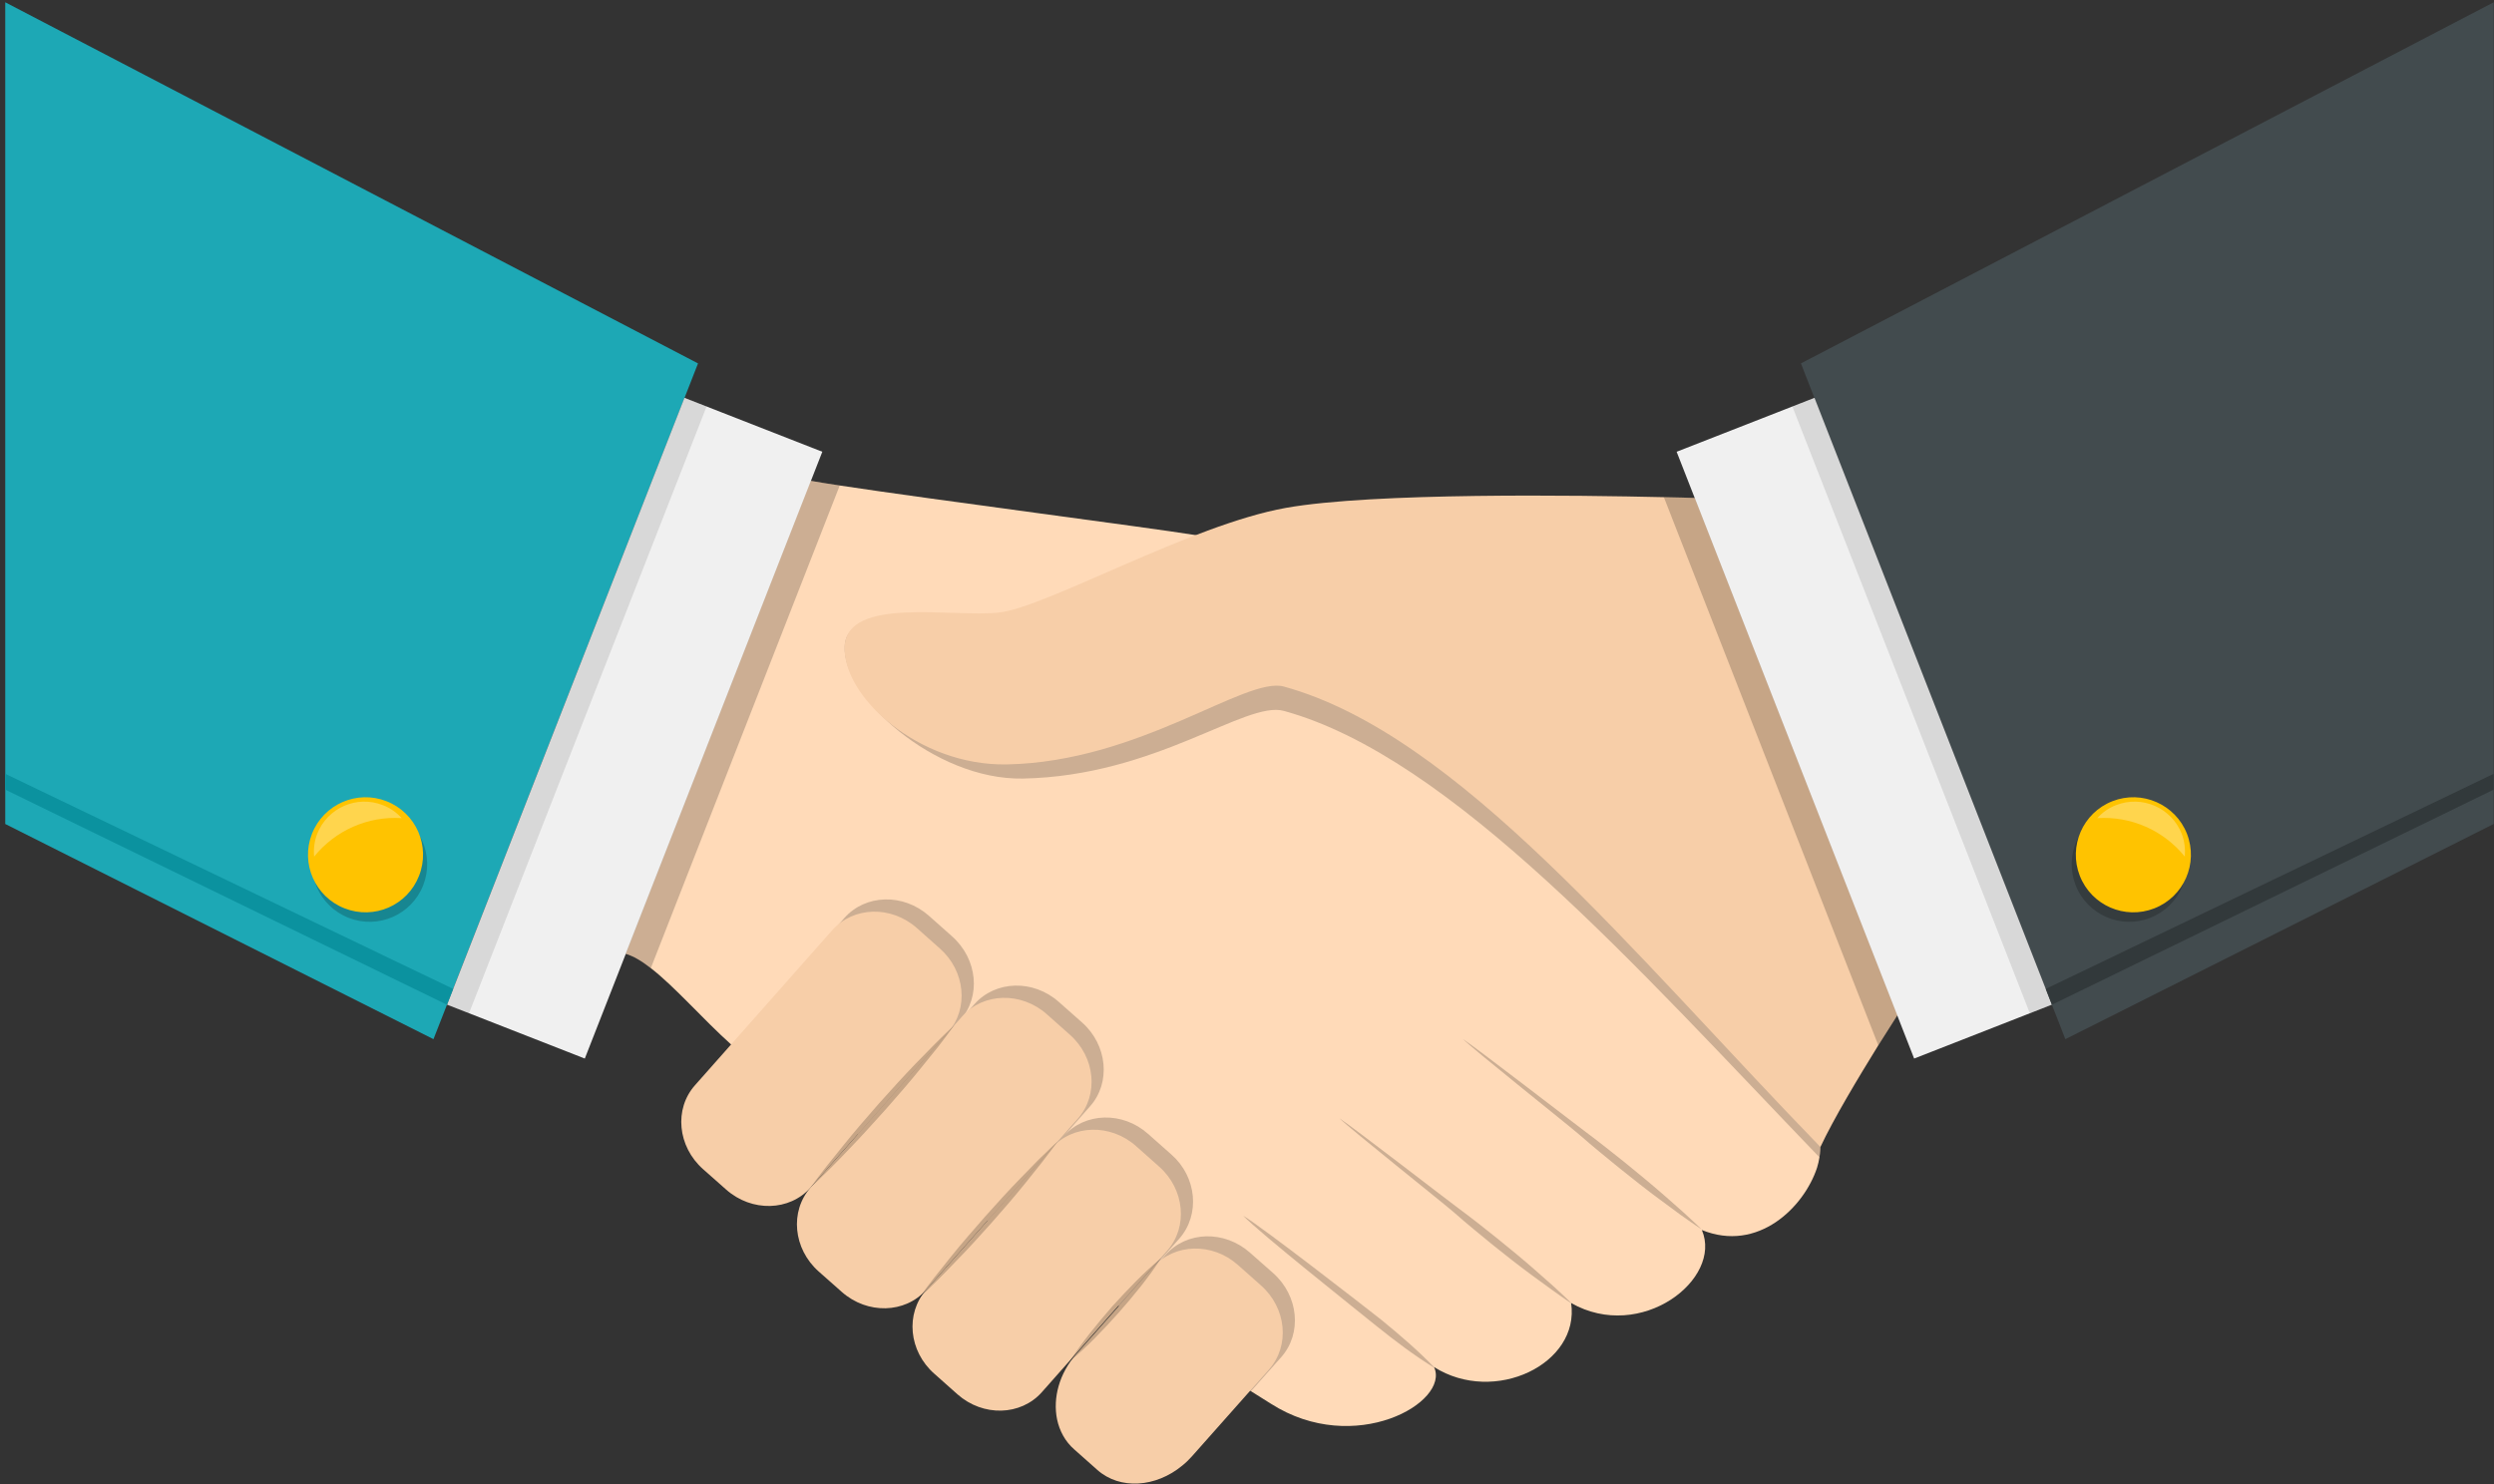 <svg version="1.2" baseProfile="tiny-ps" xmlns="http://www.w3.org/2000/svg" viewBox="0 0 252 150" width="252" height="150">
	<rect x="0" y="0" width="252" height="150" fill="#333333" stroke="none"/>
	<title>&lt;Group&gt;</title>
	<style>
		tspan { white-space:pre }
		.shp0 { fill: #ffdab8 } 
		.shp1 { opacity: 0.2;fill: #000000 } 
		.shp2 { fill: #f7cea8 } 
		.shp3 { fill: #1da8b5 } 
		.shp4 { fill: #f0f0f0 } 
		.shp5 { opacity: 0.102;fill: #000000 } 
		.shp6 { fill: #ffc300 } 
		.shp7 { opacity: 0.302;fill: #ffffff } 
		.shp8 { fill: #0b929f } 
		.shp9 { fill: #424b4e } 
		.shp10 { fill: #32393b } 
	</style>
	<g id="&lt;Group&gt;">
		<path id="&lt;Path&gt;" class="shp0" d="M183.84 116.97L183.84 116.99C183.79 117.33 183.7 117.68 183.6 118.02C182.29 122.01 177.64 126.63 171.96 124.32C174.08 129.29 165.81 135.71 158.75 131.7C159.66 137.85 151 142.03 144.9 138.17C146.55 141.74 136.86 147.27 128.42 141.88C127.78 141.49 127.12 141.05 126.4 140.61C122.79 138.29 118.21 135.34 113.14 132.04C113.12 132.04 113.12 132.02 113.09 132.02C108.91 129.31 104.41 126.39 99.88 123.41C95.43 120.51 90.95 117.53 86.75 114.7C83.18 112.32 79.79 110 76.76 107.91C75.8 107.25 74.87 106.49 73.93 105.62C71 102.99 68.2 99.74 65.76 97.85C64.86 97.14 63.99 96.62 63.21 96.4C62.91 96.3 62.61 96.25 62.32 96.25L80.75 48.38C81.04 48.45 81.43 48.53 81.93 48.6C82.69 48.73 83.67 48.9 84.85 49.07C94.42 50.52 115.95 53.3 120.84 54.09C121.83 54.24 122.91 54.7 124.06 55.37C130.86 59.33 139.98 70.92 144.7 74.85C150.24 79.47 183.13 113.37 183.65 114.48C183.96 115.14 184.01 116.01 183.84 116.97Z" />
		<g id="&lt;Group&gt;">
			<path id="&lt;Path&gt;" class="shp1" d="M129.45 137.18L126.4 140.61C122.79 138.29 118.21 135.34 113.14 132.04L117.77 126.83C119.91 124.42 123.72 124.32 126.3 126.61L128.64 128.67C131.22 130.96 131.59 134.77 129.45 137.18Z" />
			<path id="&lt;Path&gt;" class="shp1" d="M119.17 125.18L113.09 132.02C108.91 129.31 104.41 126.39 99.88 123.41L107.49 114.82C109.63 112.41 113.44 112.32 116 114.6L118.36 116.69C120.94 118.96 121.28 122.77 119.17 125.18Z" />
			<path id="&lt;Path&gt;" class="shp1" d="M110.14 111.82L107.49 114.82L99.88 123.41C95.43 120.51 90.95 117.53 86.75 114.7L97.01 103.12L98.46 101.49C100.6 99.08 104.41 98.98 106.99 101.27L109.33 103.34C111.91 105.62 112.26 109.44 110.14 111.82Z" />
			<path id="&lt;Path&gt;" class="shp1" d="M97.01 103.12L86.75 114.7C83.18 112.32 79.79 110 76.76 107.91C75.8 107.25 74.87 106.49 73.93 105.62L85.32 92.78C87.46 90.37 91.27 90.27 93.86 92.56L96.19 94.63C98.78 96.92 99.15 100.73 97.01 103.12Z" />
		</g>
		<path id="&lt;Path&gt;" class="shp2" d="M127.41 129.92L125.07 127.84C122.49 125.56 118.67 125.66 116.54 128.06L108.77 136.84C107.02 138.81 106.37 141.31 106.81 143.46C107.06 144.63 107.63 145.7 108.55 146.5L110.88 148.57C113.17 150.6 116.79 150.34 119.46 148.13C119.81 147.85 120.14 147.53 120.45 147.18L128.23 138.41C130.36 135.99 129.99 132.2 127.41 129.92Z" />
		<path id="&lt;Path&gt;" class="shp2" d="M117.13 117.92L114.78 115.83C112.2 113.55 108.38 113.65 106.26 116.05L93.59 130.36C91.46 132.77 91.82 136.57 94.4 138.84L96.75 140.93C99.33 143.21 103.14 143.11 105.27 140.71L117.94 126.4C120.06 124 119.7 120.2 117.13 117.92Z" />
		<path id="&lt;Path&gt;" class="shp2" d="M108.09 104.57L105.76 102.5C103.18 100.22 99.36 100.32 97.23 102.72L81.91 120.02C79.78 122.43 80.15 126.23 82.72 128.51L85.06 130.58C87.64 132.86 91.46 132.77 93.59 130.36L108.91 113.06C111.04 110.66 110.68 106.85 108.09 104.57Z" />
		<path id="&lt;Path&gt;" class="shp2" d="M94.97 95.87L92.63 93.79C90.05 91.51 86.23 91.61 84.1 94.01L70.23 109.68C68.09 112.08 68.46 115.88 71.04 118.17L73.38 120.24C75.96 122.52 79.78 122.43 81.91 120.02L95.78 104.36C97.91 101.95 97.54 98.14 94.97 95.87Z" />
		<path id="&lt;Path&gt;" class="shp1" d="M81.88 120.04C82.96 118.55 84.11 117.12 85.27 115.7C86.42 114.27 87.62 112.89 88.83 111.51C90.05 110.15 91.28 108.79 92.55 107.47L94.47 105.51C95.13 104.86 95.77 104.21 96.45 103.59C95.92 104.34 95.35 105.06 94.8 105.79L93.07 107.93C91.92 109.36 90.71 110.74 89.51 112.11C88.28 113.47 87.06 114.84 85.78 116.16C84.52 117.48 83.24 118.79 81.88 120.04Z" />
		<path id="&lt;Path&gt;" class="shp1" d="M108.07 137.61C109.35 135.63 110.83 133.84 112.35 132.08C113.92 130.35 115.52 128.66 117.33 127.15C116.05 129.14 114.57 130.93 113.03 132.68C111.48 134.41 109.88 136.1 108.07 137.61Z" />
		<path id="&lt;Path&gt;" class="shp1" d="M92.84 131.21C93.88 129.76 94.98 128.38 96.09 127.01C97.2 125.63 98.36 124.31 99.52 122.98C100.69 121.67 101.87 120.36 103.11 119.09L104.95 117.2C105.6 116.59 106.21 115.96 106.88 115.36C106.37 116.08 105.81 116.77 105.28 117.48L103.62 119.56C102.52 120.93 101.36 122.26 100.2 123.58C99.02 124.9 97.84 126.21 96.6 127.47C95.39 128.74 94.15 130 92.84 131.21Z" />
		<path id="&lt;Path&gt;" class="shp1" d="M147.82 105.02C149.27 105.98 158.6 113.19 159.99 114.23C161.38 115.26 162.74 116.35 164.09 117.42C165.43 118.52 166.79 119.62 168.09 120.76L170.04 122.48C170.67 123.07 171.33 123.65 171.94 124.26C171.22 123.79 170.51 123.28 169.8 122.78L167.7 121.23C166.31 120.21 164.95 119.12 163.6 118.04C162.26 116.95 160.91 115.85 159.6 114.7C158.29 113.57 149.07 106.24 147.82 105.02Z" />
		<path id="&lt;Path&gt;" class="shp1" d="M125.61 122.87C127.73 124.17 137.61 131.85 139.54 133.37C141.45 134.93 143.32 136.53 145.04 138.32C142.92 137.02 140.96 135.53 139.04 133.99C137.13 132.44 127.33 124.66 125.61 122.87Z" />
		<path id="&lt;Path&gt;" class="shp1" d="M135.33 113.02C136.73 113.94 146 121.11 147.35 122.11C148.69 123.1 149.99 124.13 151.3 125.18C152.6 126.23 153.89 127.29 155.15 128.4L157.03 130.06C157.63 130.63 158.26 131.18 158.85 131.78C158.15 131.33 157.47 130.83 156.79 130.35L154.76 128.87C153.41 127.88 152.1 126.84 150.8 125.8C149.51 124.74 148.21 123.69 146.96 122.58C145.7 121.48 136.52 114.19 135.33 113.02Z" />
		<path id="&lt;Path&gt;" class="shp1" d="M183.84 116.97C165.47 97.88 146.65 76.5 129.72 71.85C125.86 70.79 116.81 78.44 103.35 78.69C94.42 78.86 85.07 70.35 85.35 65.31C85.62 60.26 96.19 64.89 100.94 64.37C104.8 63.95 115.16 58.37 124.06 55.37C130.86 59.33 139.98 70.92 144.7 74.85C150.24 79.47 183.13 113.37 183.65 114.48C183.96 115.14 184.01 116.01 183.84 116.97Z" />
		<path id="&lt;Path&gt;" class="shp2" d="M192.87 100.85C192.57 101.29 192.19 101.88 191.71 102.62C191.2 103.43 190.53 104.47 189.79 105.65C187.78 108.9 185.27 113.08 183.94 115.93C164.85 96.25 147.33 74.24 129.72 69.39C125.86 68.33 115.18 77.01 101.73 77.26C92.8 77.43 85.07 70.35 85.35 65.31C85.62 60.26 96.19 62.43 100.94 61.91C105.71 61.39 120.35 53.03 129.94 51.33C138.77 49.76 159.54 50.05 168.12 50.25C169.52 50.28 170.61 50.3 171.25 50.33C171.54 50.34 171.77 50.35 171.94 50.35L192.87 100.85Z" />
		<path id="&lt;Path&gt;" class="shp3" d="M43.8 105.03L0.53 83.28L0.53 0.23L70.53 36.73L43.8 105.03Z" />
		<path id="&lt;Path&gt;" class="shp4" d="M59.09 106.99L45.17 101.54L69.16 40.21L83.09 45.66L59.09 106.99Z" />
		<path id="&lt;Path&gt;" class="shp1" d="M84.85 49.07L65.76 97.85C64.86 97.14 63.99 96.62 63.21 96.4L81.93 48.6C82.69 48.73 83.67 48.9 84.85 49.07Z" />
		<path id="&lt;Path&gt;" class="shp5" d="M47.39 102.41L45.17 101.54L69.16 40.21L71.39 41.09L47.39 102.41Z" />
		<g id="&lt;Group&gt;">
			<path id="&lt;Path&gt;" class="shp1" d="M42.76 89.48C41.59 92.46 38.23 93.94 35.23 92.77C32.24 91.6 30.77 88.23 31.94 85.24C33.11 82.24 36.48 80.77 39.47 81.93C42.47 83.11 43.93 86.48 42.76 89.48Z" />
			<path id="&lt;Path&gt;" class="shp6" d="M42.34 88.52C41.18 91.51 37.81 92.98 34.82 91.81C31.83 90.64 30.35 87.27 31.52 84.28C32.69 81.29 36.06 79.81 39.05 80.98C42.05 82.15 43.52 85.53 42.34 88.52Z" />
			<path id="&lt;Path&gt;" class="shp7" d="M40.59 82.69C40.08 82.13 39.45 81.67 38.69 81.38C36.06 80.34 33.09 81.64 32.05 84.28C31.76 85.04 31.67 85.82 31.74 86.58C33.89 83.92 37.18 82.47 40.59 82.69Z" />
		</g>
		<path id="&lt;Path&gt;" class="shp8" d="M45.16 101.55L0.53 79.81L0.53 78.21L45.79 99.95L45.16 101.55Z" />
		<path id="&lt;Path&gt;" class="shp9" d="M208.69 105.03L251.97 83.28L251.97 0.23L181.97 36.73L208.69 105.03Z" />
		<path id="&lt;Path&gt;" class="shp4" d="M193.41 106.99L207.33 101.54L183.34 40.21L169.41 45.66L193.41 106.99Z" />
		<path id="&lt;Path&gt;" class="shp1" d="M191.71 102.62C191.2 103.43 190.53 104.47 189.79 105.65L168.12 50.25C169.52 50.28 170.61 50.3 171.25 50.33L191.71 102.62Z" />
		<path id="&lt;Path&gt;" class="shp5" d="M205.1 102.41L207.33 101.54L183.34 40.21L181.11 41.09L205.1 102.41Z" />
		<g id="&lt;Group&gt;">
			<path id="&lt;Path&gt;" class="shp1" d="M209.73 89.48C210.9 92.46 214.27 93.94 217.26 92.77C220.25 91.6 221.73 88.23 220.56 85.24C219.39 82.24 216.02 80.77 213.02 81.93C210.03 83.11 208.56 86.48 209.73 89.48Z" />
			<path id="&lt;Path&gt;" class="shp6" d="M210.15 88.52C211.32 91.51 214.69 92.98 217.68 91.81C220.67 90.64 222.14 87.27 220.98 84.28C219.81 81.29 216.43 79.81 213.44 80.98C210.45 82.15 208.98 85.53 210.15 88.52Z" />
			<path id="&lt;Path&gt;" class="shp7" d="M211.91 82.69C212.42 82.13 213.05 81.67 213.8 81.38C216.44 80.34 219.41 81.64 220.45 84.28C220.74 85.04 220.82 85.82 220.76 86.58C218.61 83.92 215.32 82.47 211.91 82.69Z" />
		</g>
		<path id="&lt;Path&gt;" class="shp10" d="M207.33 101.55L206.71 99.95L251.97 78.21L251.97 79.81L207.33 101.55Z" />
	</g>
</svg>
